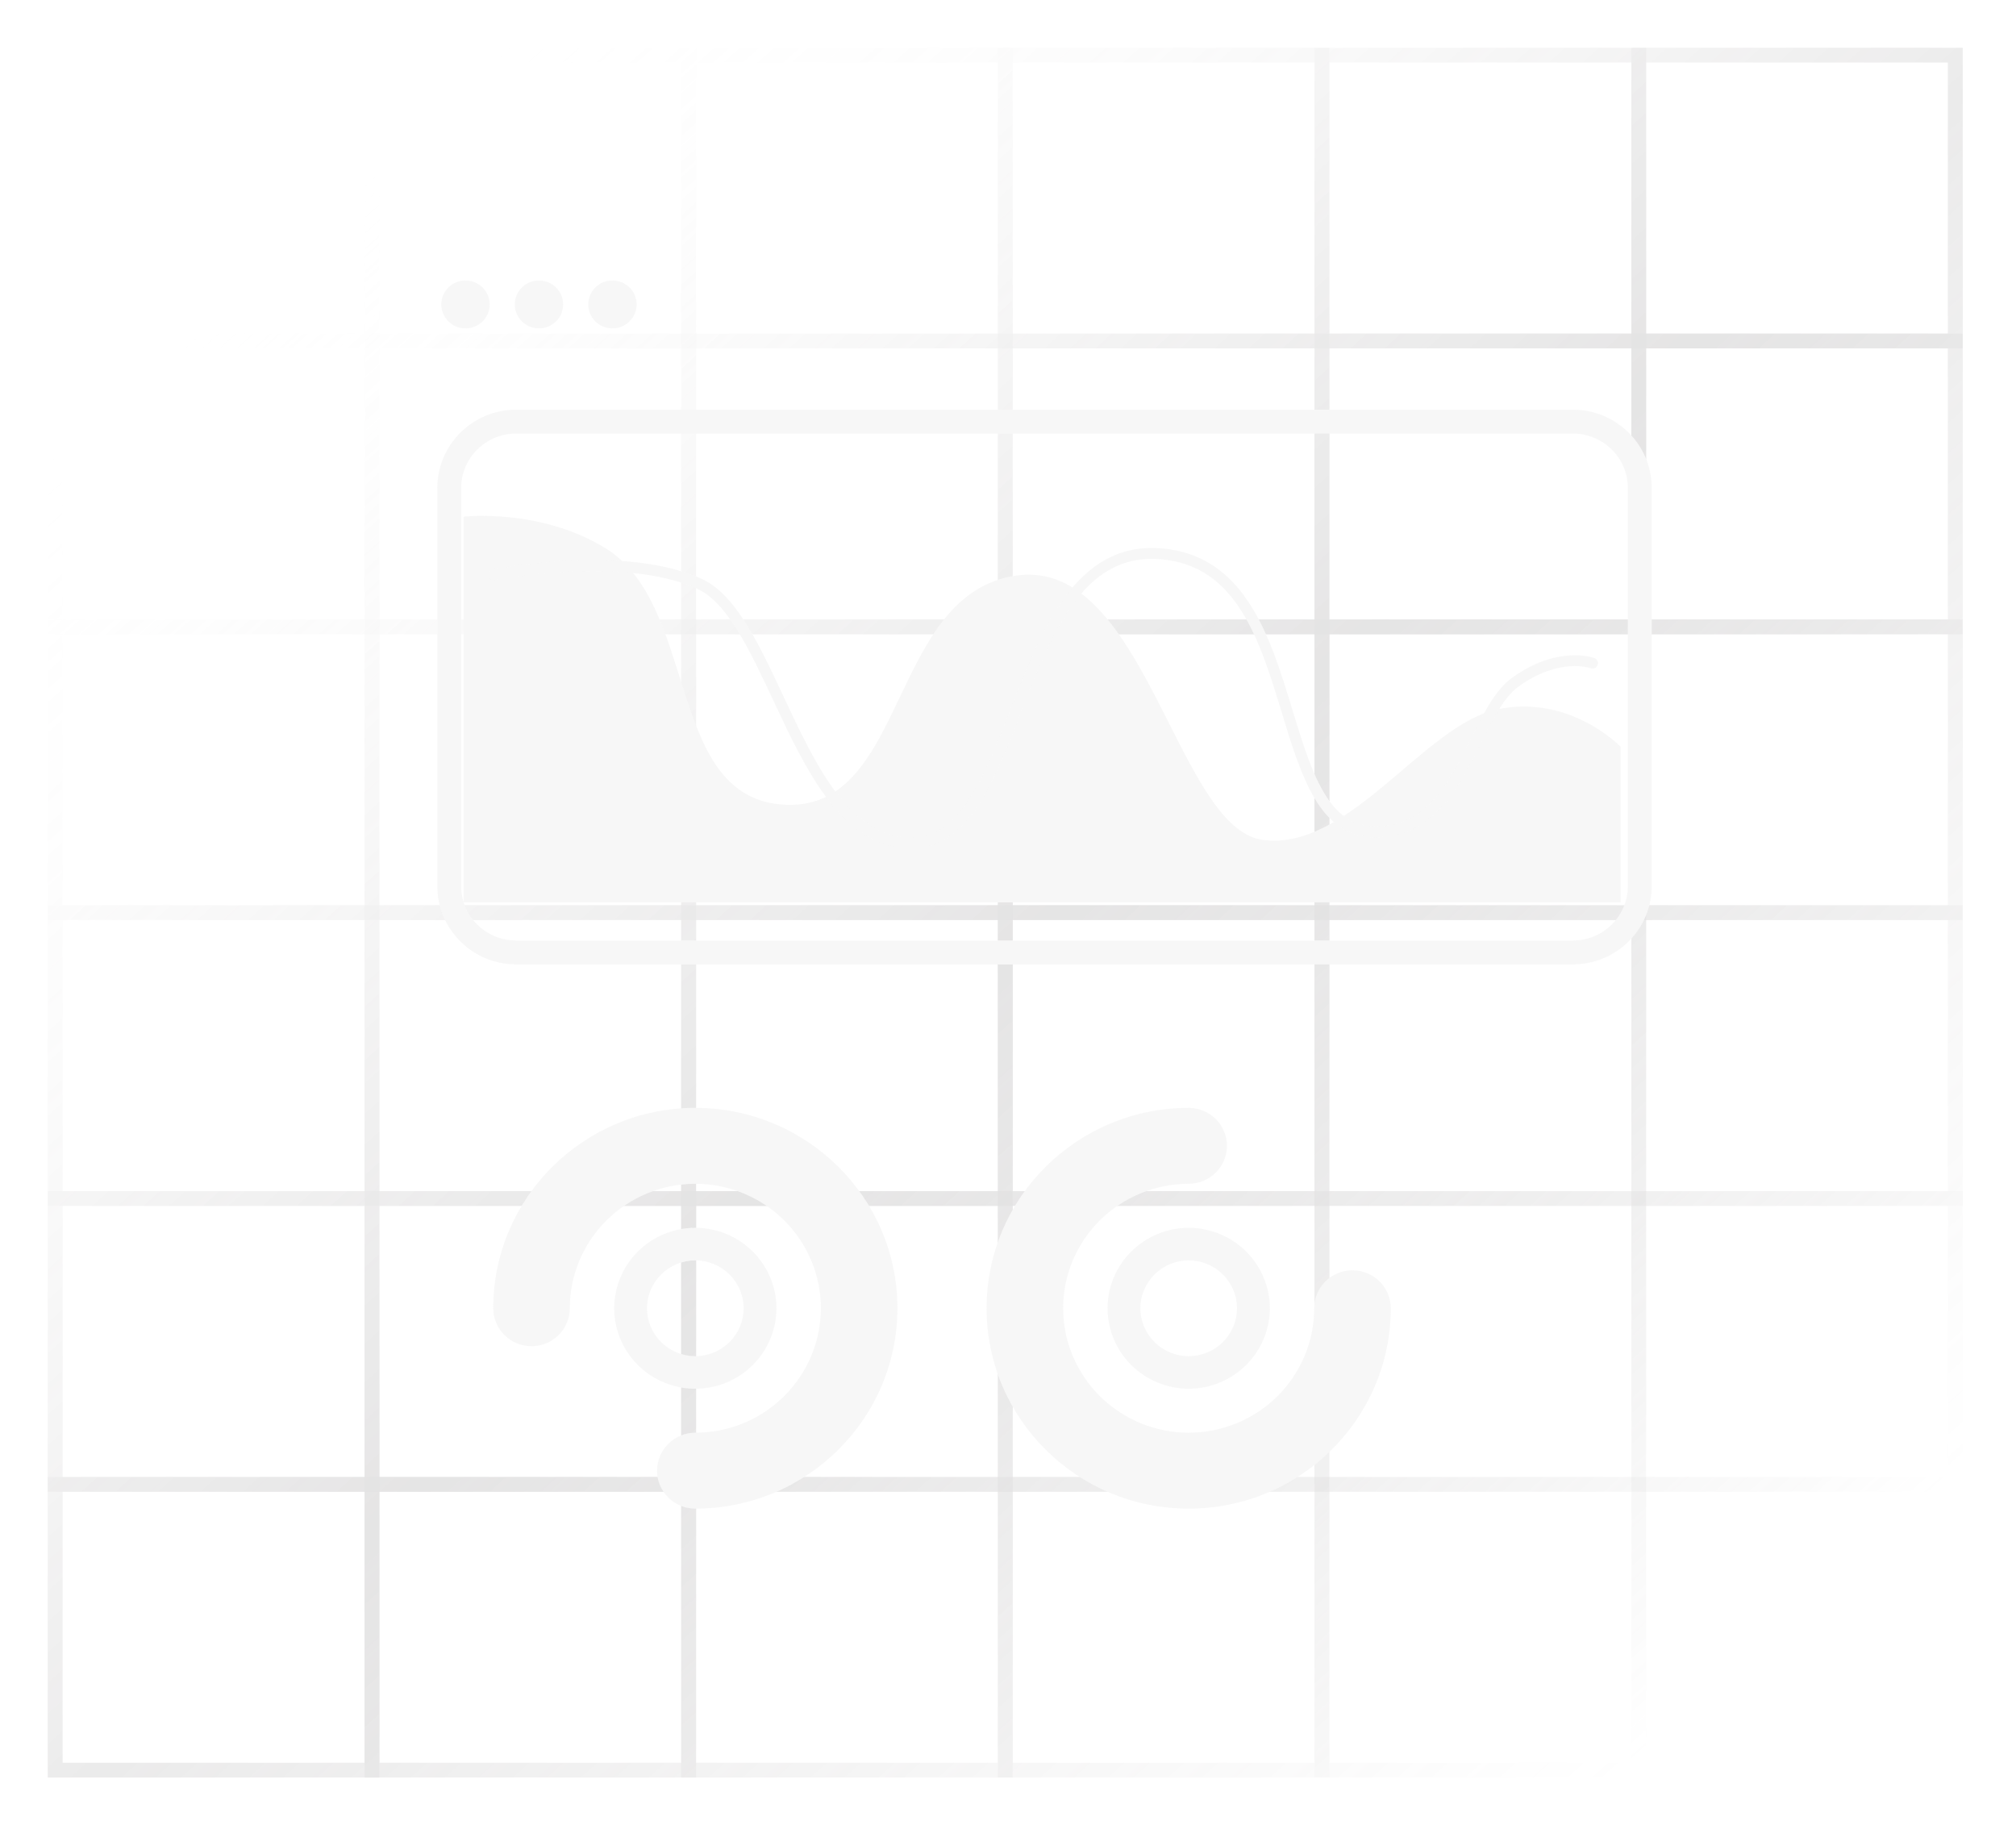 <svg width="169" height="153" viewBox="0 0 169 153" fill="none" xmlns="http://www.w3.org/2000/svg">
<g filter="url(#filter0_d_320_1791)">
<g opacity="0.26" clip-path="url(#clip0_320_1791)">
<path d="M31.803 25.205H4V0H31.803V25.205ZM5.25 23.963H30.553V1.242H5.25V23.963Z" fill="url(#paint0_linear_320_1791)"/>
<path d="M58.356 25.205H30.564V0H58.356V25.205ZM31.814 23.963H57.106V1.242H31.814V23.963Z" fill="url(#paint1_linear_320_1791)"/>
<path d="M84.899 25.205H57.096V0H84.899V25.205ZM58.346 23.963H83.649V1.242H58.357L58.346 23.963Z" fill="url(#paint2_linear_320_1791)"/>
<path d="M111.44 25.205H83.648V0H111.44V25.205ZM84.898 23.963H110.19V1.242H84.898V23.963Z" fill="url(#paint3_linear_320_1791)"/>
<path d="M137.995 25.205H110.191V0H137.995V25.205ZM111.441 23.963H136.756V1.242H111.453L111.441 23.963Z" fill="url(#paint4_linear_320_1791)"/>
<path d="M164.536 25.205H136.756V0H164.548L164.536 25.205ZM137.994 23.963H163.286V1.242H137.994V23.963Z" fill="url(#paint5_linear_320_1791)"/>
<path d="M31.803 49.169H4V23.963H31.803V49.169ZM5.25 47.927H30.553V25.205H5.25V47.927Z" fill="url(#paint6_linear_320_1791)"/>
<path d="M58.356 49.169H30.564V23.963H58.356V49.169ZM31.814 47.927H57.106V25.205H31.814V47.927Z" fill="url(#paint7_linear_320_1791)"/>
<path d="M84.899 49.169H57.096V23.963H84.899V49.169ZM58.346 47.927H83.649V25.205H58.357L58.346 47.927Z" fill="url(#paint8_linear_320_1791)"/>
<path d="M111.44 49.169H83.648V23.963H111.44V49.169ZM84.898 47.927H110.19V25.205H84.898V47.927Z" fill="url(#paint9_linear_320_1791)"/>
<path d="M137.995 49.169H110.191V23.963H137.995V49.169ZM111.441 47.927H136.756V25.205H111.453L111.441 47.927Z" fill="url(#paint10_linear_320_1791)"/>
<path d="M164.536 49.169H136.756V23.963H164.548L164.536 49.169ZM137.994 47.927H163.286V25.205H137.994V47.927Z" fill="url(#paint11_linear_320_1791)"/>
<path d="M31.803 73.121H4V47.927H31.803V73.121ZM5.25 71.879H30.553V49.169H5.25V71.879Z" fill="url(#paint12_linear_320_1791)"/>
<path d="M58.356 73.121H30.564V47.927H58.356V73.121ZM31.814 71.879H57.106V49.169H31.814V71.879Z" fill="url(#paint13_linear_320_1791)"/>
<path d="M84.899 73.121H57.096V47.927H84.899V73.121ZM58.357 71.879H83.66V49.169H58.357V71.879Z" fill="url(#paint14_linear_320_1791)"/>
<path d="M111.44 73.121H83.648V47.927H111.44V73.121ZM84.898 71.879H110.19V49.169H84.898V71.879Z" fill="url(#paint15_linear_320_1791)"/>
<path d="M137.995 73.121H110.191V47.927H137.995V73.121ZM111.441 71.879H136.756V49.169H111.453L111.441 71.879Z" fill="url(#paint16_linear_320_1791)"/>
<path d="M164.536 73.121H136.756V47.927H164.548L164.536 73.121ZM137.994 71.879H163.286V49.169H137.994V71.879Z" fill="url(#paint17_linear_320_1791)"/>
<path d="M31.803 97.084H4V71.879H31.803V97.084ZM5.25 95.843H30.553V73.121H5.25V95.843Z" fill="url(#paint18_linear_320_1791)"/>
<path d="M58.356 97.084H30.564V71.879H58.356V97.084ZM31.814 95.843H57.106V73.121H31.814V95.843Z" fill="url(#paint19_linear_320_1791)"/>
<path d="M84.899 97.084H57.096V71.879H84.899V97.084ZM58.346 95.843H83.649V73.121H58.357L58.346 95.843Z" fill="url(#paint20_linear_320_1791)"/>
<path d="M111.44 97.084H83.648V71.879H111.44V97.084ZM84.898 95.843H110.19V73.121H84.898V95.843Z" fill="url(#paint21_linear_320_1791)"/>
<path d="M137.995 97.084H110.191V71.879H137.995V97.084ZM111.441 95.843H136.756V73.121H111.453L111.441 95.843Z" fill="url(#paint22_linear_320_1791)"/>
<path d="M164.536 97.084H136.756V71.879H164.548L164.536 97.084ZM137.994 95.843H163.286V73.121H137.994V95.843Z" fill="url(#paint23_linear_320_1791)"/>
<path d="M31.803 121.048H4V95.843H31.803V121.048ZM5.25 119.806H30.553V97.084H5.25V119.806Z" fill="url(#paint24_linear_320_1791)"/>
<path d="M58.356 121.048H30.564V95.843H58.356V121.048ZM31.814 119.806H57.106V97.084H31.814V119.806Z" fill="url(#paint25_linear_320_1791)"/>
<path d="M84.899 121.048H57.096V95.843H84.899V121.048ZM58.346 119.806H83.649V97.084H58.357L58.346 119.806Z" fill="url(#paint26_linear_320_1791)"/>
<path d="M111.44 121.048H83.648V95.843H111.44V121.048ZM84.898 119.806H110.19V97.084H84.898V119.806Z" fill="url(#paint27_linear_320_1791)"/>
<path d="M137.995 121.048H110.191V95.843H137.995V121.048ZM111.441 119.806H136.756V97.084H111.453L111.441 119.806Z" fill="url(#paint28_linear_320_1791)"/>
<path d="M164.536 121.048H136.756V95.843H164.548L164.536 121.048ZM137.994 119.806H163.286V97.084H137.994V119.806Z" fill="url(#paint29_linear_320_1791)"/>
<path d="M31.803 145H4V119.806H31.803V145ZM5.25 143.758H30.553V121.048H5.25V143.758Z" fill="url(#paint30_linear_320_1791)"/>
<path d="M58.356 145H30.564V119.806H58.356V145ZM31.814 143.758H57.106V121.048H31.814V143.758Z" fill="url(#paint31_linear_320_1791)"/>
<path d="M84.899 145H57.096V119.806H84.899V145ZM58.346 143.758H83.649V121.048H58.357L58.346 143.758Z" fill="url(#paint32_linear_320_1791)"/>
<path d="M111.44 145H83.648V119.806H111.44V145ZM84.898 143.758H110.19V121.048H84.898V143.758Z" fill="url(#paint33_linear_320_1791)"/>
<path d="M137.995 145H110.191V119.806H137.995V145ZM111.441 143.758H136.756V121.048H111.453L111.441 143.758Z" fill="url(#paint34_linear_320_1791)"/>
<path d="M164.536 145H136.756V119.806H164.548L164.536 145ZM137.994 143.758H163.286V121.048H137.994V143.758Z" fill="url(#paint35_linear_320_1791)"/>
</g>
<path d="M41.052 21.519C41.051 22.052 40.836 22.563 40.455 22.94C40.075 23.317 39.558 23.528 39.02 23.528C38.483 23.527 37.968 23.316 37.588 22.939C37.208 22.562 36.995 22.052 36.994 21.519C36.995 20.986 37.208 20.475 37.588 20.099C37.968 19.722 38.483 19.51 39.02 19.51C39.287 19.51 39.551 19.561 39.797 19.662C40.043 19.763 40.267 19.911 40.456 20.097C40.644 20.284 40.794 20.505 40.896 20.749C40.998 20.993 41.051 21.255 41.052 21.519Z" fill="white"/>
<path d="M41.052 21.519C41.051 22.052 40.836 22.563 40.455 22.94C40.075 23.317 39.558 23.528 39.02 23.528C38.483 23.527 37.968 23.316 37.588 22.939C37.208 22.562 36.995 22.052 36.994 21.519C36.995 20.986 37.208 20.475 37.588 20.099C37.968 19.722 38.483 19.51 39.02 19.51C39.287 19.51 39.551 19.561 39.797 19.662C40.043 19.763 40.267 19.911 40.456 20.097C40.644 20.284 40.794 20.505 40.896 20.749C40.998 20.993 41.051 21.255 41.052 21.519Z" fill="#D7D7D7" fill-opacity="0.2"/>
<path d="M47.209 21.519C47.208 21.783 47.156 22.044 47.053 22.288C46.951 22.532 46.801 22.754 46.613 22.94C46.424 23.127 46.2 23.275 45.954 23.376C45.708 23.476 45.444 23.528 45.177 23.528C44.64 23.527 44.125 23.315 43.746 22.939C43.366 22.562 43.153 22.051 43.152 21.519C43.153 20.986 43.366 20.476 43.746 20.099C44.125 19.722 44.64 19.511 45.177 19.51C45.444 19.51 45.708 19.561 45.954 19.662C46.2 19.763 46.424 19.911 46.613 20.097C46.801 20.284 46.951 20.505 47.053 20.749C47.156 20.993 47.208 21.255 47.209 21.519Z" fill="white"/>
<path d="M47.209 21.519C47.208 21.783 47.156 22.044 47.053 22.288C46.951 22.532 46.801 22.754 46.613 22.94C46.424 23.127 46.2 23.275 45.954 23.376C45.708 23.476 45.444 23.528 45.177 23.528C44.64 23.527 44.125 23.315 43.746 22.939C43.366 22.562 43.153 22.051 43.152 21.519C43.153 20.986 43.366 20.476 43.746 20.099C44.125 19.722 44.64 19.511 45.177 19.51C45.444 19.51 45.708 19.561 45.954 19.662C46.2 19.763 46.424 19.911 46.613 20.097C46.801 20.284 46.951 20.505 47.053 20.749C47.156 20.993 47.208 21.255 47.209 21.519Z" fill="#D7D7D7" fill-opacity="0.2"/>
<path d="M53.369 21.519C53.368 22.052 53.154 22.563 52.773 22.94C52.393 23.317 51.877 23.528 51.339 23.528C50.801 23.527 50.286 23.316 49.906 22.939C49.526 22.562 49.313 22.052 49.312 21.519C49.313 20.986 49.526 20.475 49.906 20.099C50.286 19.722 50.801 19.51 51.339 19.51C51.605 19.51 51.869 19.561 52.115 19.662C52.361 19.763 52.585 19.911 52.774 20.097C52.962 20.284 53.112 20.506 53.214 20.749C53.316 20.993 53.369 21.255 53.369 21.519Z" fill="white"/>
<path d="M53.369 21.519C53.368 22.052 53.154 22.563 52.773 22.94C52.393 23.317 51.877 23.528 51.339 23.528C50.801 23.527 50.286 23.316 49.906 22.939C49.526 22.562 49.313 22.052 49.312 21.519C49.313 20.986 49.526 20.475 49.906 20.099C50.286 19.722 50.801 19.51 51.339 19.51C51.605 19.51 51.869 19.561 52.115 19.662C52.361 19.763 52.585 19.911 52.774 20.097C52.962 20.284 53.112 20.506 53.214 20.749C53.316 20.993 53.369 21.255 53.369 21.519Z" fill="#D7D7D7" fill-opacity="0.2"/>
<mask id="mask0_320_1791" style="mask-type:luminance" maskUnits="userSpaceOnUse" x="37" y="31" width="101" height="45">
<path d="M131.851 31.342H43.27C40.172 31.342 37.66 33.832 37.66 36.904V70.277C37.66 73.349 40.172 75.839 43.27 75.839H131.851C134.949 75.839 137.461 73.349 137.461 70.277V36.904C137.461 33.832 134.949 31.342 131.851 31.342Z" fill="white"/>
</mask>
<g mask="url(#mask0_320_1791)">
<path d="M38.861 39.311V71.635H135.852V58.596C135.852 58.596 131.609 54.15 125.486 55.471C119.363 56.792 113.1 67.368 105.865 66.407C98.63 65.445 95.985 42.795 85.271 44.237C74.558 45.679 76.087 63.823 65.929 63.462C55.77 63.101 58.647 46.811 50.759 41.954C45.263 38.57 38.861 39.311 38.861 39.311Z" fill="white"/>
<path d="M38.861 39.311V71.635H135.852V58.596C135.852 58.596 131.609 54.15 125.486 55.471C119.363 56.792 113.1 67.368 105.865 66.407C98.63 65.445 95.985 42.795 85.271 44.237C74.558 45.679 76.087 63.823 65.929 63.462C55.77 63.101 58.647 46.811 50.759 41.954C45.263 38.57 38.861 39.311 38.861 39.311Z" fill="#D7D7D7" fill-opacity="0.2"/>
<path d="M76.382 67.114C70.628 67.114 67.546 60.527 64.825 54.713C62.844 50.478 60.972 46.478 58.398 45.329C52.138 42.539 41.628 44.607 41.522 44.629C41.403 44.651 41.279 44.627 41.178 44.56C41.077 44.493 41.007 44.389 40.982 44.271C40.97 44.213 40.97 44.153 40.981 44.094C40.993 44.036 41.016 43.98 41.049 43.93C41.082 43.88 41.125 43.838 41.175 43.804C41.225 43.771 41.281 43.748 41.34 43.736C41.782 43.646 52.243 41.587 58.774 44.498C61.659 45.785 63.601 49.935 65.656 54.327C68.389 60.166 71.214 66.203 76.382 66.203H76.472C80.564 66.148 82.588 60.93 84.73 55.407C87.275 48.842 90.169 41.405 97.318 41.962C104.388 42.516 106.488 49.415 108.342 55.502C109.942 60.747 111.32 65.281 115.323 65.281C119.648 65.281 121.516 61.526 123.32 57.895C124.361 55.804 125.343 53.831 126.757 52.812C130.56 50.075 133.533 51.114 133.657 51.161C133.713 51.181 133.765 51.213 133.809 51.253C133.854 51.294 133.889 51.342 133.914 51.396C133.94 51.451 133.954 51.509 133.956 51.569C133.958 51.628 133.948 51.688 133.927 51.744C133.907 51.8 133.875 51.851 133.834 51.895C133.794 51.939 133.744 51.974 133.69 51.999C133.635 52.025 133.576 52.039 133.516 52.041C133.456 52.043 133.396 52.034 133.339 52.013C133.235 51.975 130.68 51.112 127.296 53.548C126.066 54.435 125.131 56.311 124.142 58.298C122.296 61.997 120.213 66.19 115.319 66.19C110.636 66.19 109.093 61.125 107.46 55.764C105.606 49.673 103.688 43.374 97.242 42.869C90.764 42.353 88.138 49.159 85.581 55.734C83.325 61.552 81.194 67.048 76.477 67.112L76.382 67.114Z" fill="white"/>
<path d="M76.382 67.114C70.628 67.114 67.546 60.527 64.825 54.713C62.844 50.478 60.972 46.478 58.398 45.329C52.138 42.539 41.628 44.607 41.522 44.629C41.403 44.651 41.279 44.627 41.178 44.56C41.077 44.493 41.007 44.389 40.982 44.271C40.97 44.213 40.97 44.153 40.981 44.094C40.993 44.036 41.016 43.98 41.049 43.93C41.082 43.88 41.125 43.838 41.175 43.804C41.225 43.771 41.281 43.748 41.34 43.736C41.782 43.646 52.243 41.587 58.774 44.498C61.659 45.785 63.601 49.935 65.656 54.327C68.389 60.166 71.214 66.203 76.382 66.203H76.472C80.564 66.148 82.588 60.93 84.73 55.407C87.275 48.842 90.169 41.405 97.318 41.962C104.388 42.516 106.488 49.415 108.342 55.502C109.942 60.747 111.32 65.281 115.323 65.281C119.648 65.281 121.516 61.526 123.32 57.895C124.361 55.804 125.343 53.831 126.757 52.812C130.56 50.075 133.533 51.114 133.657 51.161C133.713 51.181 133.765 51.213 133.809 51.253C133.854 51.294 133.889 51.342 133.914 51.396C133.94 51.451 133.954 51.509 133.956 51.569C133.958 51.628 133.948 51.688 133.927 51.744C133.907 51.8 133.875 51.851 133.834 51.895C133.794 51.939 133.744 51.974 133.69 51.999C133.635 52.025 133.576 52.039 133.516 52.041C133.456 52.043 133.396 52.034 133.339 52.013C133.235 51.975 130.68 51.112 127.296 53.548C126.066 54.435 125.131 56.311 124.142 58.298C122.296 61.997 120.213 66.19 115.319 66.19C110.636 66.19 109.093 61.125 107.46 55.764C105.606 49.673 103.688 43.374 97.242 42.869C90.764 42.353 88.138 49.159 85.581 55.734C83.325 61.552 81.194 67.048 76.477 67.112L76.382 67.114Z" fill="#D7D7D7" fill-opacity="0.2"/>
</g>
<path d="M131.851 31.342H43.27C40.172 31.342 37.66 33.832 37.66 36.904V70.277C37.66 73.349 40.172 75.839 43.27 75.839H131.851C134.949 75.839 137.461 73.349 137.461 70.277V36.904C137.461 33.832 134.949 31.342 131.851 31.342Z" stroke="white" stroke-width="2" stroke-miterlimit="10"/>
<path d="M131.851 31.342H43.27C40.172 31.342 37.66 33.832 37.66 36.904V70.277C37.66 73.349 40.172 75.839 43.27 75.839H131.851C134.949 75.839 137.461 73.349 137.461 70.277V36.904C137.461 33.832 134.949 31.342 131.851 31.342Z" stroke="#D7D7D7" stroke-opacity="0.2" stroke-width="2" stroke-miterlimit="10"/>
<path d="M58.287 112.408C56.484 112.406 54.755 111.695 53.48 110.431C52.205 109.167 51.488 107.453 51.486 105.665C51.488 103.877 52.205 102.163 53.48 100.899C54.755 99.635 56.484 98.923 58.287 98.921C60.091 98.923 61.82 99.634 63.095 100.898C64.37 102.163 65.088 103.877 65.09 105.665C65.087 107.453 64.37 109.167 63.095 110.431C61.819 111.695 60.091 112.406 58.287 112.408ZM58.287 101.648C57.214 101.651 56.184 102.074 55.425 102.827C54.666 103.58 54.238 104.6 54.236 105.665C54.238 106.73 54.666 107.75 55.425 108.503C56.184 109.256 57.214 109.679 58.287 109.682C59.361 109.68 60.391 109.256 61.15 108.503C61.91 107.75 62.338 106.73 62.34 105.665C62.338 104.6 61.91 103.58 61.15 102.827C60.391 102.074 59.361 101.65 58.287 101.648Z" fill="white"/>
<path d="M58.287 112.408C56.484 112.406 54.755 111.695 53.48 110.431C52.205 109.167 51.488 107.453 51.486 105.665C51.488 103.877 52.205 102.163 53.48 100.899C54.755 99.635 56.484 98.923 58.287 98.921C60.091 98.923 61.82 99.634 63.095 100.898C64.37 102.163 65.088 103.877 65.09 105.665C65.087 107.453 64.37 109.167 63.095 110.431C61.819 111.695 60.091 112.406 58.287 112.408ZM58.287 101.648C57.214 101.651 56.184 102.074 55.425 102.827C54.666 103.58 54.238 104.6 54.236 105.665C54.238 106.73 54.666 107.75 55.425 108.503C56.184 109.256 57.214 109.679 58.287 109.682C59.361 109.68 60.391 109.256 61.15 108.503C61.91 107.75 62.338 106.73 62.34 105.665C62.338 104.6 61.91 103.58 61.15 102.827C60.391 102.074 59.361 101.65 58.287 101.648Z" fill="#D7D7D7" fill-opacity="0.2"/>
<path d="M58.289 122.459C57.438 122.459 56.622 122.123 56.021 121.527C55.419 120.93 55.081 120.121 55.081 119.278C55.081 118.434 55.419 117.625 56.021 117.029C56.622 116.432 57.438 116.097 58.289 116.097C61.079 116.094 63.754 114.994 65.727 113.037C67.701 111.081 68.811 108.429 68.814 105.663C68.811 102.896 67.701 100.244 65.728 98.287C63.754 96.331 61.079 95.231 58.289 95.228C55.498 95.231 52.823 96.331 50.85 98.287C48.877 100.244 47.768 102.896 47.765 105.663C47.765 106.506 47.427 107.315 46.825 107.912C46.223 108.509 45.407 108.844 44.556 108.844C43.705 108.844 42.889 108.509 42.287 107.912C41.686 107.315 41.348 106.506 41.348 105.663C41.348 96.401 48.948 88.866 58.289 88.866C67.629 88.866 75.231 96.401 75.231 105.663C75.231 114.924 67.63 122.459 58.289 122.459Z" fill="white"/>
<path d="M58.289 122.459C57.438 122.459 56.622 122.123 56.021 121.527C55.419 120.93 55.081 120.121 55.081 119.278C55.081 118.434 55.419 117.625 56.021 117.029C56.622 116.432 57.438 116.097 58.289 116.097C61.079 116.094 63.754 114.994 65.727 113.037C67.701 111.081 68.811 108.429 68.814 105.663C68.811 102.896 67.701 100.244 65.728 98.287C63.754 96.331 61.079 95.231 58.289 95.228C55.498 95.231 52.823 96.331 50.85 98.287C48.877 100.244 47.768 102.896 47.765 105.663C47.765 106.506 47.427 107.315 46.825 107.912C46.223 108.509 45.407 108.844 44.556 108.844C43.705 108.844 42.889 108.509 42.287 107.912C41.686 107.315 41.348 106.506 41.348 105.663C41.348 96.401 48.948 88.866 58.289 88.866C67.629 88.866 75.231 96.401 75.231 105.663C75.231 114.924 67.63 122.459 58.289 122.459Z" fill="#D7D7D7" fill-opacity="0.2"/>
<path d="M99.647 112.408C97.844 112.406 96.115 111.695 94.84 110.431C93.565 109.167 92.848 107.453 92.846 105.665C92.848 103.877 93.565 102.163 94.84 100.899C96.115 99.635 97.844 98.923 99.647 98.921C101.45 98.923 103.179 99.635 104.454 100.899C105.729 102.163 106.446 103.877 106.448 105.665C106.446 107.453 105.729 109.167 104.454 110.431C103.179 111.695 101.45 112.406 99.647 112.408ZM99.647 101.648C98.573 101.651 97.544 102.074 96.784 102.827C96.025 103.58 95.598 104.6 95.595 105.665C95.598 106.73 96.025 107.75 96.784 108.503C97.544 109.256 98.573 109.679 99.647 109.682C100.72 109.679 101.75 109.256 102.509 108.503C103.268 107.75 103.696 106.73 103.698 105.665C103.696 104.6 103.268 103.58 102.509 102.827C101.75 102.074 100.72 101.651 99.647 101.648Z" fill="white"/>
<path d="M99.647 112.408C97.844 112.406 96.115 111.695 94.84 110.431C93.565 109.167 92.848 107.453 92.846 105.665C92.848 103.877 93.565 102.163 94.84 100.899C96.115 99.635 97.844 98.923 99.647 98.921C101.45 98.923 103.179 99.635 104.454 100.899C105.729 102.163 106.446 103.877 106.448 105.665C106.446 107.453 105.729 109.167 104.454 110.431C103.179 111.695 101.45 112.406 99.647 112.408ZM99.647 101.648C98.573 101.651 97.544 102.074 96.784 102.827C96.025 103.58 95.598 104.6 95.595 105.665C95.598 106.73 96.025 107.75 96.784 108.503C97.544 109.256 98.573 109.679 99.647 109.682C100.72 109.679 101.75 109.256 102.509 108.503C103.268 107.75 103.696 106.73 103.698 105.665C103.696 104.6 103.268 103.58 102.509 102.827C101.75 102.074 100.72 101.651 99.647 101.648Z" fill="#D7D7D7" fill-opacity="0.2"/>
<path d="M99.646 122.459C90.305 122.459 82.705 114.924 82.705 105.663C82.705 96.401 90.305 88.866 99.646 88.866C100.497 88.866 101.313 89.201 101.915 89.798C102.517 90.395 102.855 91.204 102.855 92.047C102.854 92.891 102.516 93.7 101.914 94.296C101.313 94.892 100.497 95.228 99.646 95.228C96.856 95.231 94.18 96.331 92.207 98.287C90.234 100.244 89.124 102.896 89.121 105.663C89.124 108.429 90.234 111.081 92.207 113.037C94.181 114.994 96.856 116.094 99.646 116.097C102.436 116.094 105.112 114.994 107.085 113.037C109.058 111.081 110.168 108.429 110.171 105.663C110.171 104.819 110.509 104.01 111.111 103.414C111.712 102.817 112.528 102.482 113.379 102.481C114.23 102.481 115.046 102.817 115.647 103.413C116.249 104.01 116.587 104.819 116.587 105.663C116.587 114.927 108.988 122.459 99.646 122.459Z" fill="white"/>
<path d="M99.646 122.459C90.305 122.459 82.705 114.924 82.705 105.663C82.705 96.401 90.305 88.866 99.646 88.866C100.497 88.866 101.313 89.201 101.915 89.798C102.517 90.395 102.855 91.204 102.855 92.047C102.854 92.891 102.516 93.7 101.914 94.296C101.313 94.892 100.497 95.228 99.646 95.228C96.856 95.231 94.18 96.331 92.207 98.287C90.234 100.244 89.124 102.896 89.121 105.663C89.124 108.429 90.234 111.081 92.207 113.037C94.181 114.994 96.856 116.094 99.646 116.097C102.436 116.094 105.112 114.994 107.085 113.037C109.058 111.081 110.168 108.429 110.171 105.663C110.171 104.819 110.509 104.01 111.111 103.414C111.712 102.817 112.528 102.482 113.379 102.481C114.23 102.481 115.046 102.817 115.647 103.413C116.249 104.01 116.587 104.819 116.587 105.663C116.587 114.927 108.988 122.459 99.646 122.459Z" fill="#D7D7D7" fill-opacity="0.2"/>
</g>
<defs>
<filter id="filter0_d_320_1791" x="0" y="0" width="168.535" height="153" filterUnits="userSpaceOnUse" color-interpolation-filters="sRGB">
<feFlood flood-opacity="0" result="BackgroundImageFix"/>
<feColorMatrix in="SourceAlpha" type="matrix" values="0 0 0 0 0 0 0 0 0 0 0 0 0 0 0 0 0 0 127 0" result="hardAlpha"/>
<feOffset dy="4"/>
<feGaussianBlur stdDeviation="2"/>
<feComposite in2="hardAlpha" operator="out"/>
<feColorMatrix type="matrix" values="0 0 0 0 0 0 0 0 0 0 0 0 0 0 0 0 0 0 0.25 0"/>
<feBlend mode="normal" in2="BackgroundImageFix" result="effect1_dropShadow_320_1791"/>
<feBlend mode="normal" in="SourceGraphic" in2="effect1_dropShadow_320_1791" result="shape"/>
</filter>
<linearGradient id="paint0_linear_320_1791" x1="137.21" y1="143.307" x2="23.168" y2="16.714" gradientUnits="userSpaceOnUse">
<stop stop-color="#929091" stop-opacity="0"/>
<stop offset="0.5" stop-color="#929091" stop-opacity="0.7"/>
<stop offset="1" stop-color="white" stop-opacity="0"/>
</linearGradient>
<linearGradient id="paint1_linear_320_1791" x1="151.776" y1="130.179" x2="37.734" y2="3.587" gradientUnits="userSpaceOnUse">
<stop stop-color="#929091" stop-opacity="0"/>
<stop offset="0.5" stop-color="#929091" stop-opacity="0.7"/>
<stop offset="1" stop-color="white" stop-opacity="0"/>
</linearGradient>
<linearGradient id="paint2_linear_320_1791" x1="166.354" y1="117.052" x2="52.301" y2="-9.541" gradientUnits="userSpaceOnUse">
<stop stop-color="#929091" stop-opacity="0"/>
<stop offset="0.5" stop-color="#929091" stop-opacity="0.7"/>
<stop offset="1" stop-color="white" stop-opacity="0"/>
</linearGradient>
<linearGradient id="paint3_linear_320_1791" x1="180.92" y1="103.924" x2="66.867" y2="-22.657" gradientUnits="userSpaceOnUse">
<stop stop-color="#929091" stop-opacity="0"/>
<stop offset="0.5" stop-color="#929091" stop-opacity="0.7"/>
<stop offset="1" stop-color="white" stop-opacity="0"/>
</linearGradient>
<linearGradient id="paint4_linear_320_1791" x1="195.487" y1="90.808" x2="81.434" y2="-35.784" gradientUnits="userSpaceOnUse">
<stop stop-color="#929091" stop-opacity="0"/>
<stop offset="0.5" stop-color="#929091" stop-opacity="0.7"/>
<stop offset="1" stop-color="white" stop-opacity="0"/>
</linearGradient>
<linearGradient id="paint5_linear_320_1791" x1="210.053" y1="77.681" x2="96" y2="-48.912" gradientUnits="userSpaceOnUse">
<stop stop-color="#929091" stop-opacity="0"/>
<stop offset="0.5" stop-color="#929091" stop-opacity="0.7"/>
<stop offset="1" stop-color="white" stop-opacity="0"/>
</linearGradient>
<linearGradient id="paint6_linear_320_1791" x1="125.211" y1="154.12" x2="11.158" y2="27.528" gradientUnits="userSpaceOnUse">
<stop stop-color="#929091" stop-opacity="0"/>
<stop offset="0.5" stop-color="#929091" stop-opacity="0.7"/>
<stop offset="1" stop-color="white" stop-opacity="0"/>
</linearGradient>
<linearGradient id="paint7_linear_320_1791" x1="139.777" y1="140.993" x2="25.724" y2="14.4" gradientUnits="userSpaceOnUse">
<stop stop-color="#929091" stop-opacity="0"/>
<stop offset="0.5" stop-color="#929091" stop-opacity="0.7"/>
<stop offset="1" stop-color="white" stop-opacity="0"/>
</linearGradient>
<linearGradient id="paint8_linear_320_1791" x1="154.344" y1="127.866" x2="40.303" y2="1.273" gradientUnits="userSpaceOnUse">
<stop stop-color="#929091" stop-opacity="0"/>
<stop offset="0.5" stop-color="#929091" stop-opacity="0.7"/>
<stop offset="1" stop-color="white" stop-opacity="0"/>
</linearGradient>
<linearGradient id="paint9_linear_320_1791" x1="168.91" y1="114.738" x2="54.868" y2="-11.854" gradientUnits="userSpaceOnUse">
<stop stop-color="#929091" stop-opacity="0"/>
<stop offset="0.5" stop-color="#929091" stop-opacity="0.7"/>
<stop offset="1" stop-color="white" stop-opacity="0"/>
</linearGradient>
<linearGradient id="paint10_linear_320_1791" x1="183.477" y1="101.622" x2="69.436" y2="-24.971" gradientUnits="userSpaceOnUse">
<stop stop-color="#929091" stop-opacity="0"/>
<stop offset="0.5" stop-color="#929091" stop-opacity="0.7"/>
<stop offset="1" stop-color="white" stop-opacity="0"/>
</linearGradient>
<linearGradient id="paint11_linear_320_1791" x1="198.043" y1="88.495" x2="84.002" y2="-38.098" gradientUnits="userSpaceOnUse">
<stop stop-color="#929091" stop-opacity="0"/>
<stop offset="0.5" stop-color="#929091" stop-opacity="0.7"/>
<stop offset="1" stop-color="white" stop-opacity="0"/>
</linearGradient>
<linearGradient id="paint12_linear_320_1791" x1="113.213" y1="164.923" x2="-0.84" y2="38.341" gradientUnits="userSpaceOnUse">
<stop stop-color="#929091" stop-opacity="0"/>
<stop offset="0.5" stop-color="#929091" stop-opacity="0.7"/>
<stop offset="1" stop-color="white" stop-opacity="0"/>
</linearGradient>
<linearGradient id="paint13_linear_320_1791" x1="127.779" y1="151.806" x2="13.726" y2="25.214" gradientUnits="userSpaceOnUse">
<stop stop-color="#929091" stop-opacity="0"/>
<stop offset="0.5" stop-color="#929091" stop-opacity="0.7"/>
<stop offset="1" stop-color="white" stop-opacity="0"/>
</linearGradient>
<linearGradient id="paint14_linear_320_1791" x1="142.346" y1="138.679" x2="28.293" y2="12.087" gradientUnits="userSpaceOnUse">
<stop stop-color="#929091" stop-opacity="0"/>
<stop offset="0.5" stop-color="#929091" stop-opacity="0.7"/>
<stop offset="1" stop-color="white" stop-opacity="0"/>
</linearGradient>
<linearGradient id="paint15_linear_320_1791" x1="156.912" y1="125.552" x2="42.859" y2="-1.041" gradientUnits="userSpaceOnUse">
<stop stop-color="#929091" stop-opacity="0"/>
<stop offset="0.5" stop-color="#929091" stop-opacity="0.7"/>
<stop offset="1" stop-color="white" stop-opacity="0"/>
</linearGradient>
<linearGradient id="paint16_linear_320_1791" x1="171.479" y1="112.435" x2="57.426" y2="-14.157" gradientUnits="userSpaceOnUse">
<stop stop-color="#929091" stop-opacity="0"/>
<stop offset="0.5" stop-color="#929091" stop-opacity="0.7"/>
<stop offset="1" stop-color="white" stop-opacity="0"/>
</linearGradient>
<linearGradient id="paint17_linear_320_1791" x1="186.045" y1="99.308" x2="72.003" y2="-27.285" gradientUnits="userSpaceOnUse">
<stop stop-color="#929091" stop-opacity="0"/>
<stop offset="0.5" stop-color="#929091" stop-opacity="0.7"/>
<stop offset="1" stop-color="white" stop-opacity="0"/>
</linearGradient>
<linearGradient id="paint18_linear_320_1791" x1="101.203" y1="175.736" x2="-12.838" y2="49.143" gradientUnits="userSpaceOnUse">
<stop stop-color="#929091" stop-opacity="0"/>
<stop offset="0.5" stop-color="#929091" stop-opacity="0.7"/>
<stop offset="1" stop-color="white" stop-opacity="0"/>
</linearGradient>
<linearGradient id="paint19_linear_320_1791" x1="115.769" y1="162.62" x2="1.728" y2="36.027" gradientUnits="userSpaceOnUse">
<stop stop-color="#929091" stop-opacity="0"/>
<stop offset="0.5" stop-color="#929091" stop-opacity="0.7"/>
<stop offset="1" stop-color="white" stop-opacity="0"/>
</linearGradient>
<linearGradient id="paint20_linear_320_1791" x1="130.347" y1="149.492" x2="16.294" y2="22.9" gradientUnits="userSpaceOnUse">
<stop stop-color="#929091" stop-opacity="0"/>
<stop offset="0.5" stop-color="#929091" stop-opacity="0.7"/>
<stop offset="1" stop-color="white" stop-opacity="0"/>
</linearGradient>
<linearGradient id="paint21_linear_320_1791" x1="144.913" y1="136.365" x2="30.86" y2="9.772" gradientUnits="userSpaceOnUse">
<stop stop-color="#929091" stop-opacity="0"/>
<stop offset="0.5" stop-color="#929091" stop-opacity="0.7"/>
<stop offset="1" stop-color="white" stop-opacity="0"/>
</linearGradient>
<linearGradient id="paint22_linear_320_1791" x1="159.48" y1="123.249" x2="45.428" y2="-3.344" gradientUnits="userSpaceOnUse">
<stop stop-color="#929091" stop-opacity="0"/>
<stop offset="0.5" stop-color="#929091" stop-opacity="0.7"/>
<stop offset="1" stop-color="white" stop-opacity="0"/>
</linearGradient>
<linearGradient id="paint23_linear_320_1791" x1="174.046" y1="110.121" x2="59.994" y2="-16.471" gradientUnits="userSpaceOnUse">
<stop stop-color="#929091" stop-opacity="0"/>
<stop offset="0.5" stop-color="#929091" stop-opacity="0.7"/>
<stop offset="1" stop-color="white" stop-opacity="0"/>
</linearGradient>
<linearGradient id="paint24_linear_320_1791" x1="89.205" y1="186.549" x2="-24.848" y2="59.957" gradientUnits="userSpaceOnUse">
<stop stop-color="#929091" stop-opacity="0"/>
<stop offset="0.5" stop-color="#929091" stop-opacity="0.7"/>
<stop offset="1" stop-color="white" stop-opacity="0"/>
</linearGradient>
<linearGradient id="paint25_linear_320_1791" x1="103.771" y1="173.433" x2="-10.271" y2="46.841" gradientUnits="userSpaceOnUse">
<stop stop-color="#929091" stop-opacity="0"/>
<stop offset="0.5" stop-color="#929091" stop-opacity="0.7"/>
<stop offset="1" stop-color="white" stop-opacity="0"/>
</linearGradient>
<linearGradient id="paint26_linear_320_1791" x1="118.338" y1="160.306" x2="4.296" y2="33.714" gradientUnits="userSpaceOnUse">
<stop stop-color="#929091" stop-opacity="0"/>
<stop offset="0.5" stop-color="#929091" stop-opacity="0.7"/>
<stop offset="1" stop-color="white" stop-opacity="0"/>
</linearGradient>
<linearGradient id="paint27_linear_320_1791" x1="132.903" y1="147.178" x2="18.862" y2="20.586" gradientUnits="userSpaceOnUse">
<stop stop-color="#929091" stop-opacity="0"/>
<stop offset="0.5" stop-color="#929091" stop-opacity="0.7"/>
<stop offset="1" stop-color="white" stop-opacity="0"/>
</linearGradient>
<linearGradient id="paint28_linear_320_1791" x1="147.471" y1="134.062" x2="33.429" y2="7.47" gradientUnits="userSpaceOnUse">
<stop stop-color="#929091" stop-opacity="0"/>
<stop offset="0.5" stop-color="#929091" stop-opacity="0.7"/>
<stop offset="1" stop-color="white" stop-opacity="0"/>
</linearGradient>
<linearGradient id="paint29_linear_320_1791" x1="162.048" y1="120.935" x2="47.995" y2="-5.658" gradientUnits="userSpaceOnUse">
<stop stop-color="#929091" stop-opacity="0"/>
<stop offset="0.5" stop-color="#929091" stop-opacity="0.7"/>
<stop offset="1" stop-color="white" stop-opacity="0"/>
</linearGradient>
<linearGradient id="paint30_linear_320_1791" x1="77.206" y1="197.363" x2="-36.847" y2="70.77" gradientUnits="userSpaceOnUse">
<stop stop-color="#929091" stop-opacity="0"/>
<stop offset="0.5" stop-color="#929091" stop-opacity="0.7"/>
<stop offset="1" stop-color="white" stop-opacity="0"/>
</linearGradient>
<linearGradient id="paint31_linear_320_1791" x1="91.772" y1="184.247" x2="-22.281" y2="57.654" gradientUnits="userSpaceOnUse">
<stop stop-color="#929091" stop-opacity="0"/>
<stop offset="0.5" stop-color="#929091" stop-opacity="0.7"/>
<stop offset="1" stop-color="white" stop-opacity="0"/>
</linearGradient>
<linearGradient id="paint32_linear_320_1791" x1="106.339" y1="171.119" x2="-7.714" y2="44.527" gradientUnits="userSpaceOnUse">
<stop stop-color="#929091" stop-opacity="0"/>
<stop offset="0.5" stop-color="#929091" stop-opacity="0.7"/>
<stop offset="1" stop-color="white" stop-opacity="0"/>
</linearGradient>
<linearGradient id="paint33_linear_320_1791" x1="120.905" y1="157.992" x2="6.852" y2="31.399" gradientUnits="userSpaceOnUse">
<stop stop-color="#929091" stop-opacity="0"/>
<stop offset="0.5" stop-color="#929091" stop-opacity="0.7"/>
<stop offset="1" stop-color="white" stop-opacity="0"/>
</linearGradient>
<linearGradient id="paint34_linear_320_1791" x1="135.472" y1="144.865" x2="21.419" y2="18.283" gradientUnits="userSpaceOnUse">
<stop stop-color="#929091" stop-opacity="0"/>
<stop offset="0.5" stop-color="#929091" stop-opacity="0.7"/>
<stop offset="1" stop-color="white" stop-opacity="0"/>
</linearGradient>
<linearGradient id="paint35_linear_320_1791" x1="150.038" y1="131.748" x2="35.997" y2="5.156" gradientUnits="userSpaceOnUse">
<stop stop-color="#929091" stop-opacity="0"/>
<stop offset="0.5" stop-color="#929091" stop-opacity="0.7"/>
<stop offset="1" stop-color="white" stop-opacity="0"/>
</linearGradient>
<clipPath id="clip0_320_1791">
<rect width="160.536" height="145" fill="white" transform="translate(4)"/>
</clipPath>
</defs>
</svg>
